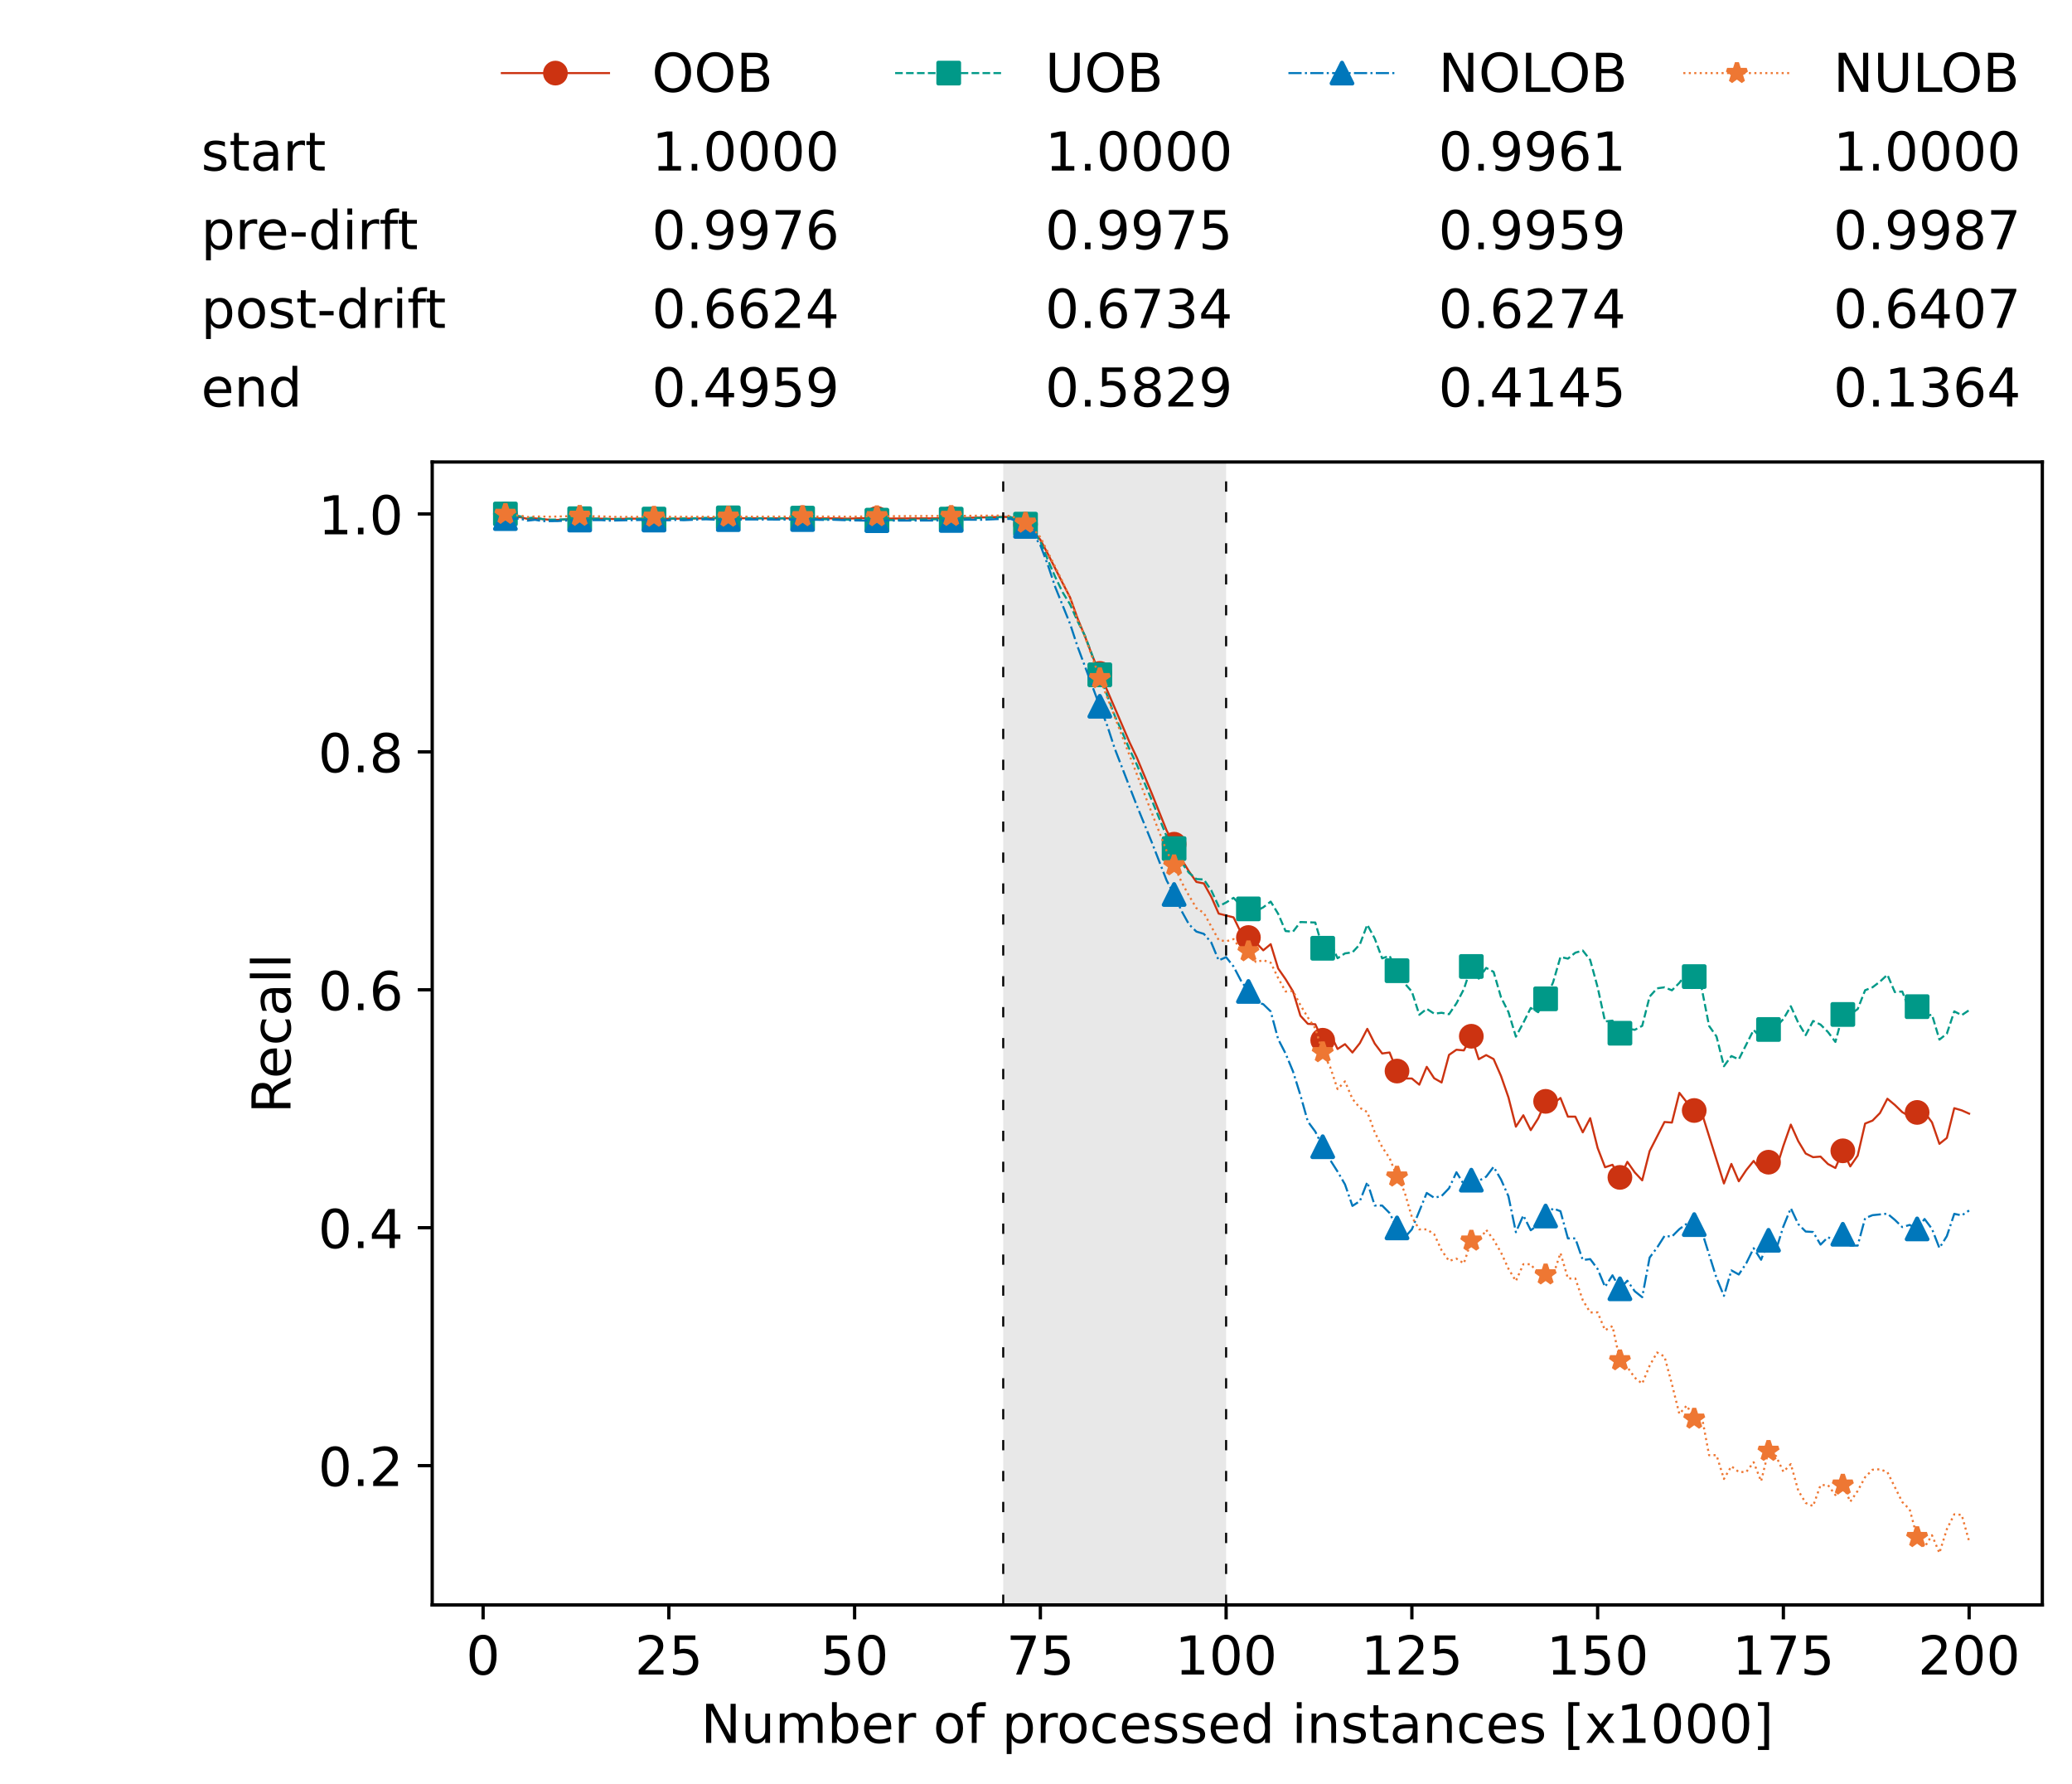 <?xml version="1.0" encoding="utf-8" standalone="no"?>
<!DOCTYPE svg PUBLIC "-//W3C//DTD SVG 1.1//EN"
  "http://www.w3.org/Graphics/SVG/1.1/DTD/svg11.dtd">
<!-- Created with matplotlib (https://matplotlib.org/) -->
<svg height="432.615pt" version="1.1" viewBox="0 0 502.65 432.615" width="502.65pt" xmlns="http://www.w3.org/2000/svg" xmlns:xlink="http://www.w3.org/1999/xlink">
 <defs>
  <style type="text/css">*{stroke-linecap:butt;stroke-linejoin:round;}</style>
 </defs>
 <g id="figure_1">
  <g id="patch_1">
   <path d="M 0 432.615 
L 502.65 432.615 
L 502.65 0 
L 0 0 
z
" style="fill:#ffffff;"/>
  </g>
  <g id="axes_1">
   <g id="patch_2">
    <path d="M 104.85 389.252 
L 495.45 389.252 
L 495.45 112.052 
L 104.85 112.052 
z
" style="fill:#ffffff;"/>
   </g>
   <g id="patch_3">
    <path clip-path="url(#pb3218fc8b5)" d="M 297.446 389.252 
L 297.446 112.052 
L 243.372 112.052 
L 243.372 389.252 
z
" style="fill:#d3d3d3;opacity:0.5;"/>
   </g>
   <g id="matplotlib.axis_1">
    <g id="xtick_1">
     <g id="line2d_1">
      <defs>
       <path d="M 0 0 
L 0 3.5 
" id="maa935d1e45" style="stroke:#000000;stroke-width:0.8;"/>
      </defs>
      <g>
       <use style="stroke:#000000;stroke-width:0.8;" x="117.197" xlink:href="#maa935d1e45" y="389.252"/>
      </g>
     </g>
     <g id="text_1">
      <!-- 0 -->
      <g transform="translate(113.061 406.13)scale(0.13 -0.13)">
       <defs>
        <path d="M 31.781 66.406 
Q 24.172 66.406 20.328 58.906 
Q 16.5 51.422 16.5 36.375 
Q 16.5 21.391 20.328 13.891 
Q 24.172 6.391 31.781 6.391 
Q 39.453 6.391 43.281 13.891 
Q 47.125 21.391 47.125 36.375 
Q 47.125 51.422 43.281 58.906 
Q 39.453 66.406 31.781 66.406 
z
M 31.781 74.219 
Q 44.047 74.219 50.516 64.516 
Q 56.984 54.828 56.984 36.375 
Q 56.984 17.969 50.516 8.266 
Q 44.047 -1.422 31.781 -1.422 
Q 19.531 -1.422 13.062 8.266 
Q 6.594 17.969 6.594 36.375 
Q 6.594 54.828 13.062 64.516 
Q 19.531 74.219 31.781 74.219 
z
" id="DejaVuSans-48"/>
       </defs>
       <use xlink:href="#DejaVuSans-48"/>
      </g>
     </g>
    </g>
    <g id="xtick_2">
     <g id="line2d_2">
      <g>
       <use style="stroke:#000000;stroke-width:0.8;" x="162.259" xlink:href="#maa935d1e45" y="389.252"/>
      </g>
     </g>
     <g id="text_2">
      <!-- 25 -->
      <g transform="translate(153.988 406.13)scale(0.13 -0.13)">
       <defs>
        <path d="M 19.188 8.297 
L 53.609 8.297 
L 53.609 0 
L 7.328 0 
L 7.328 8.297 
Q 12.938 14.109 22.625 23.891 
Q 32.328 33.688 34.812 36.531 
Q 39.547 41.844 41.422 45.531 
Q 43.312 49.219 43.312 52.781 
Q 43.312 58.594 39.234 62.25 
Q 35.156 65.922 28.609 65.922 
Q 23.969 65.922 18.812 64.312 
Q 13.672 62.703 7.812 59.422 
L 7.812 69.391 
Q 13.766 71.781 18.938 73 
Q 24.125 74.219 28.422 74.219 
Q 39.75 74.219 46.484 68.547 
Q 53.219 62.891 53.219 53.422 
Q 53.219 48.922 51.531 44.891 
Q 49.859 40.875 45.406 35.406 
Q 44.188 33.984 37.641 27.219 
Q 31.109 20.453 19.188 8.297 
z
" id="DejaVuSans-50"/>
        <path d="M 10.797 72.906 
L 49.516 72.906 
L 49.516 64.594 
L 19.828 64.594 
L 19.828 46.734 
Q 21.969 47.469 24.109 47.828 
Q 26.266 48.188 28.422 48.188 
Q 40.625 48.188 47.75 41.5 
Q 54.891 34.812 54.891 23.391 
Q 54.891 11.625 47.562 5.094 
Q 40.234 -1.422 26.906 -1.422 
Q 22.312 -1.422 17.547 -0.641 
Q 12.797 0.141 7.719 1.703 
L 7.719 11.625 
Q 12.109 9.234 16.797 8.062 
Q 21.484 6.891 26.703 6.891 
Q 35.156 6.891 40.078 11.328 
Q 45.016 15.766 45.016 23.391 
Q 45.016 31 40.078 35.438 
Q 35.156 39.891 26.703 39.891 
Q 22.75 39.891 18.812 39.016 
Q 14.891 38.141 10.797 36.281 
z
" id="DejaVuSans-53"/>
       </defs>
       <use xlink:href="#DejaVuSans-50"/>
       <use x="63.623" xlink:href="#DejaVuSans-53"/>
      </g>
     </g>
    </g>
    <g id="xtick_3">
     <g id="line2d_3">
      <g>
       <use style="stroke:#000000;stroke-width:0.8;" x="207.322" xlink:href="#maa935d1e45" y="389.252"/>
      </g>
     </g>
     <g id="text_3">
      <!-- 50 -->
      <g transform="translate(199.05 406.13)scale(0.13 -0.13)">
       <use xlink:href="#DejaVuSans-53"/>
       <use x="63.623" xlink:href="#DejaVuSans-48"/>
      </g>
     </g>
    </g>
    <g id="xtick_4">
     <g id="line2d_4">
      <g>
       <use style="stroke:#000000;stroke-width:0.8;" x="252.384" xlink:href="#maa935d1e45" y="389.252"/>
      </g>
     </g>
     <g id="text_4">
      <!-- 75 -->
      <g transform="translate(244.113 406.13)scale(0.13 -0.13)">
       <defs>
        <path d="M 8.203 72.906 
L 55.078 72.906 
L 55.078 68.703 
L 28.609 0 
L 18.312 0 
L 43.219 64.594 
L 8.203 64.594 
z
" id="DejaVuSans-55"/>
       </defs>
       <use xlink:href="#DejaVuSans-55"/>
       <use x="63.623" xlink:href="#DejaVuSans-53"/>
      </g>
     </g>
    </g>
    <g id="xtick_5">
     <g id="line2d_5">
      <g>
       <use style="stroke:#000000;stroke-width:0.8;" x="297.446" xlink:href="#maa935d1e45" y="389.252"/>
      </g>
     </g>
     <g id="text_5">
      <!-- 100 -->
      <g transform="translate(285.039 406.13)scale(0.13 -0.13)">
       <defs>
        <path d="M 12.406 8.297 
L 28.516 8.297 
L 28.516 63.922 
L 10.984 60.406 
L 10.984 69.391 
L 28.422 72.906 
L 38.281 72.906 
L 38.281 8.297 
L 54.391 8.297 
L 54.391 0 
L 12.406 0 
z
" id="DejaVuSans-49"/>
       </defs>
       <use xlink:href="#DejaVuSans-49"/>
       <use x="63.623" xlink:href="#DejaVuSans-48"/>
       <use x="127.246" xlink:href="#DejaVuSans-48"/>
      </g>
     </g>
    </g>
    <g id="xtick_6">
     <g id="line2d_6">
      <g>
       <use style="stroke:#000000;stroke-width:0.8;" x="342.509" xlink:href="#maa935d1e45" y="389.252"/>
      </g>
     </g>
     <g id="text_6">
      <!-- 125 -->
      <g transform="translate(330.102 406.13)scale(0.13 -0.13)">
       <use xlink:href="#DejaVuSans-49"/>
       <use x="63.623" xlink:href="#DejaVuSans-50"/>
       <use x="127.246" xlink:href="#DejaVuSans-53"/>
      </g>
     </g>
    </g>
    <g id="xtick_7">
     <g id="line2d_7">
      <g>
       <use style="stroke:#000000;stroke-width:0.8;" x="387.571" xlink:href="#maa935d1e45" y="389.252"/>
      </g>
     </g>
     <g id="text_7">
      <!-- 150 -->
      <g transform="translate(375.164 406.13)scale(0.13 -0.13)">
       <use xlink:href="#DejaVuSans-49"/>
       <use x="63.623" xlink:href="#DejaVuSans-53"/>
       <use x="127.246" xlink:href="#DejaVuSans-48"/>
      </g>
     </g>
    </g>
    <g id="xtick_8">
     <g id="line2d_8">
      <g>
       <use style="stroke:#000000;stroke-width:0.8;" x="432.633" xlink:href="#maa935d1e45" y="389.252"/>
      </g>
     </g>
     <g id="text_8">
      <!-- 175 -->
      <g transform="translate(420.226 406.13)scale(0.13 -0.13)">
       <use xlink:href="#DejaVuSans-49"/>
       <use x="63.623" xlink:href="#DejaVuSans-55"/>
       <use x="127.246" xlink:href="#DejaVuSans-53"/>
      </g>
     </g>
    </g>
    <g id="xtick_9">
     <g id="line2d_9">
      <g>
       <use style="stroke:#000000;stroke-width:0.8;" x="477.695" xlink:href="#maa935d1e45" y="389.252"/>
      </g>
     </g>
     <g id="text_9">
      <!-- 200 -->
      <g transform="translate(465.289 406.13)scale(0.13 -0.13)">
       <use xlink:href="#DejaVuSans-50"/>
       <use x="63.623" xlink:href="#DejaVuSans-48"/>
       <use x="127.246" xlink:href="#DejaVuSans-48"/>
      </g>
     </g>
    </g>
    <g id="text_10">
     <!-- Number of processed instances [x1000] -->
     <g transform="translate(170.025 422.711)scale(0.13 -0.13)">
      <defs>
       <path d="M 9.812 72.906 
L 23.094 72.906 
L 55.422 11.922 
L 55.422 72.906 
L 64.984 72.906 
L 64.984 0 
L 51.703 0 
L 19.391 60.984 
L 19.391 0 
L 9.812 0 
z
" id="DejaVuSans-78"/>
       <path d="M 8.5 21.578 
L 8.5 54.688 
L 17.484 54.688 
L 17.484 21.922 
Q 17.484 14.156 20.5 10.266 
Q 23.531 6.391 29.594 6.391 
Q 36.859 6.391 41.078 11.031 
Q 45.312 15.672 45.312 23.688 
L 45.312 54.688 
L 54.297 54.688 
L 54.297 0 
L 45.312 0 
L 45.312 8.406 
Q 42.047 3.422 37.719 1 
Q 33.406 -1.422 27.688 -1.422 
Q 18.266 -1.422 13.375 4.438 
Q 8.5 10.297 8.5 21.578 
z
M 31.109 56 
z
" id="DejaVuSans-117"/>
       <path d="M 52 44.188 
Q 55.375 50.25 60.062 53.125 
Q 64.75 56 71.094 56 
Q 79.641 56 84.281 50.016 
Q 88.922 44.047 88.922 33.016 
L 88.922 0 
L 79.891 0 
L 79.891 32.719 
Q 79.891 40.578 77.094 44.375 
Q 74.312 48.188 68.609 48.188 
Q 61.625 48.188 57.562 43.547 
Q 53.516 38.922 53.516 30.906 
L 53.516 0 
L 44.484 0 
L 44.484 32.719 
Q 44.484 40.625 41.703 44.406 
Q 38.922 48.188 33.109 48.188 
Q 26.219 48.188 22.156 43.531 
Q 18.109 38.875 18.109 30.906 
L 18.109 0 
L 9.078 0 
L 9.078 54.688 
L 18.109 54.688 
L 18.109 46.188 
Q 21.188 51.219 25.484 53.609 
Q 29.781 56 35.688 56 
Q 41.656 56 45.828 52.969 
Q 50 49.953 52 44.188 
z
" id="DejaVuSans-109"/>
       <path d="M 48.688 27.297 
Q 48.688 37.203 44.609 42.844 
Q 40.531 48.484 33.406 48.484 
Q 26.266 48.484 22.188 42.844 
Q 18.109 37.203 18.109 27.297 
Q 18.109 17.391 22.188 11.75 
Q 26.266 6.109 33.406 6.109 
Q 40.531 6.109 44.609 11.75 
Q 48.688 17.391 48.688 27.297 
z
M 18.109 46.391 
Q 20.953 51.266 25.266 53.625 
Q 29.594 56 35.594 56 
Q 45.562 56 51.781 48.094 
Q 58.016 40.188 58.016 27.297 
Q 58.016 14.406 51.781 6.484 
Q 45.562 -1.422 35.594 -1.422 
Q 29.594 -1.422 25.266 0.953 
Q 20.953 3.328 18.109 8.203 
L 18.109 0 
L 9.078 0 
L 9.078 75.984 
L 18.109 75.984 
z
" id="DejaVuSans-98"/>
       <path d="M 56.203 29.594 
L 56.203 25.203 
L 14.891 25.203 
Q 15.484 15.922 20.484 11.062 
Q 25.484 6.203 34.422 6.203 
Q 39.594 6.203 44.453 7.469 
Q 49.312 8.734 54.109 11.281 
L 54.109 2.781 
Q 49.266 0.734 44.188 -0.344 
Q 39.109 -1.422 33.891 -1.422 
Q 20.797 -1.422 13.156 6.188 
Q 5.516 13.812 5.516 26.812 
Q 5.516 40.234 12.766 48.109 
Q 20.016 56 32.328 56 
Q 43.359 56 49.781 48.891 
Q 56.203 41.797 56.203 29.594 
z
M 47.219 32.234 
Q 47.125 39.594 43.094 43.984 
Q 39.062 48.391 32.422 48.391 
Q 24.906 48.391 20.391 44.141 
Q 15.875 39.891 15.188 32.172 
z
" id="DejaVuSans-101"/>
       <path d="M 41.109 46.297 
Q 39.594 47.172 37.812 47.578 
Q 36.031 48 33.891 48 
Q 26.266 48 22.188 43.047 
Q 18.109 38.094 18.109 28.812 
L 18.109 0 
L 9.078 0 
L 9.078 54.688 
L 18.109 54.688 
L 18.109 46.188 
Q 20.953 51.172 25.484 53.578 
Q 30.031 56 36.531 56 
Q 37.453 56 38.578 55.875 
Q 39.703 55.766 41.062 55.516 
z
" id="DejaVuSans-114"/>
       <path id="DejaVuSans-32"/>
       <path d="M 30.609 48.391 
Q 23.391 48.391 19.188 42.75 
Q 14.984 37.109 14.984 27.297 
Q 14.984 17.484 19.156 11.844 
Q 23.344 6.203 30.609 6.203 
Q 37.797 6.203 41.984 11.859 
Q 46.188 17.531 46.188 27.297 
Q 46.188 37.016 41.984 42.703 
Q 37.797 48.391 30.609 48.391 
z
M 30.609 56 
Q 42.328 56 49.016 48.375 
Q 55.719 40.766 55.719 27.297 
Q 55.719 13.875 49.016 6.219 
Q 42.328 -1.422 30.609 -1.422 
Q 18.844 -1.422 12.172 6.219 
Q 5.516 13.875 5.516 27.297 
Q 5.516 40.766 12.172 48.375 
Q 18.844 56 30.609 56 
z
" id="DejaVuSans-111"/>
       <path d="M 37.109 75.984 
L 37.109 68.5 
L 28.516 68.5 
Q 23.688 68.5 21.797 66.547 
Q 19.922 64.594 19.922 59.516 
L 19.922 54.688 
L 34.719 54.688 
L 34.719 47.703 
L 19.922 47.703 
L 19.922 0 
L 10.891 0 
L 10.891 47.703 
L 2.297 47.703 
L 2.297 54.688 
L 10.891 54.688 
L 10.891 58.5 
Q 10.891 67.625 15.141 71.797 
Q 19.391 75.984 28.609 75.984 
z
" id="DejaVuSans-102"/>
       <path d="M 18.109 8.203 
L 18.109 -20.797 
L 9.078 -20.797 
L 9.078 54.688 
L 18.109 54.688 
L 18.109 46.391 
Q 20.953 51.266 25.266 53.625 
Q 29.594 56 35.594 56 
Q 45.562 56 51.781 48.094 
Q 58.016 40.188 58.016 27.297 
Q 58.016 14.406 51.781 6.484 
Q 45.562 -1.422 35.594 -1.422 
Q 29.594 -1.422 25.266 0.953 
Q 20.953 3.328 18.109 8.203 
z
M 48.688 27.297 
Q 48.688 37.203 44.609 42.844 
Q 40.531 48.484 33.406 48.484 
Q 26.266 48.484 22.188 42.844 
Q 18.109 37.203 18.109 27.297 
Q 18.109 17.391 22.188 11.75 
Q 26.266 6.109 33.406 6.109 
Q 40.531 6.109 44.609 11.75 
Q 48.688 17.391 48.688 27.297 
z
" id="DejaVuSans-112"/>
       <path d="M 48.781 52.594 
L 48.781 44.188 
Q 44.969 46.297 41.141 47.344 
Q 37.312 48.391 33.406 48.391 
Q 24.656 48.391 19.812 42.844 
Q 14.984 37.312 14.984 27.297 
Q 14.984 17.281 19.812 11.734 
Q 24.656 6.203 33.406 6.203 
Q 37.312 6.203 41.141 7.25 
Q 44.969 8.297 48.781 10.406 
L 48.781 2.094 
Q 45.016 0.344 40.984 -0.531 
Q 36.969 -1.422 32.422 -1.422 
Q 20.062 -1.422 12.781 6.344 
Q 5.516 14.109 5.516 27.297 
Q 5.516 40.672 12.859 48.328 
Q 20.219 56 33.016 56 
Q 37.156 56 41.109 55.141 
Q 45.062 54.297 48.781 52.594 
z
" id="DejaVuSans-99"/>
       <path d="M 44.281 53.078 
L 44.281 44.578 
Q 40.484 46.531 36.375 47.5 
Q 32.281 48.484 27.875 48.484 
Q 21.188 48.484 17.844 46.438 
Q 14.5 44.391 14.5 40.281 
Q 14.5 37.156 16.891 35.375 
Q 19.281 33.594 26.516 31.984 
L 29.594 31.297 
Q 39.156 29.25 43.188 25.516 
Q 47.219 21.781 47.219 15.094 
Q 47.219 7.469 41.188 3.016 
Q 35.156 -1.422 24.609 -1.422 
Q 20.219 -1.422 15.453 -0.562 
Q 10.688 0.297 5.422 2 
L 5.422 11.281 
Q 10.406 8.688 15.234 7.391 
Q 20.062 6.109 24.812 6.109 
Q 31.156 6.109 34.562 8.281 
Q 37.984 10.453 37.984 14.406 
Q 37.984 18.062 35.516 20.016 
Q 33.062 21.969 24.703 23.781 
L 21.578 24.516 
Q 13.234 26.266 9.516 29.906 
Q 5.812 33.547 5.812 39.891 
Q 5.812 47.609 11.281 51.797 
Q 16.75 56 26.812 56 
Q 31.781 56 36.172 55.266 
Q 40.578 54.547 44.281 53.078 
z
" id="DejaVuSans-115"/>
       <path d="M 45.406 46.391 
L 45.406 75.984 
L 54.391 75.984 
L 54.391 0 
L 45.406 0 
L 45.406 8.203 
Q 42.578 3.328 38.25 0.953 
Q 33.938 -1.422 27.875 -1.422 
Q 17.969 -1.422 11.734 6.484 
Q 5.516 14.406 5.516 27.297 
Q 5.516 40.188 11.734 48.094 
Q 17.969 56 27.875 56 
Q 33.938 56 38.25 53.625 
Q 42.578 51.266 45.406 46.391 
z
M 14.797 27.297 
Q 14.797 17.391 18.875 11.75 
Q 22.953 6.109 30.078 6.109 
Q 37.203 6.109 41.297 11.75 
Q 45.406 17.391 45.406 27.297 
Q 45.406 37.203 41.297 42.844 
Q 37.203 48.484 30.078 48.484 
Q 22.953 48.484 18.875 42.844 
Q 14.797 37.203 14.797 27.297 
z
" id="DejaVuSans-100"/>
       <path d="M 9.422 54.688 
L 18.406 54.688 
L 18.406 0 
L 9.422 0 
z
M 9.422 75.984 
L 18.406 75.984 
L 18.406 64.594 
L 9.422 64.594 
z
" id="DejaVuSans-105"/>
       <path d="M 54.891 33.016 
L 54.891 0 
L 45.906 0 
L 45.906 32.719 
Q 45.906 40.484 42.875 44.328 
Q 39.844 48.188 33.797 48.188 
Q 26.516 48.188 22.312 43.547 
Q 18.109 38.922 18.109 30.906 
L 18.109 0 
L 9.078 0 
L 9.078 54.688 
L 18.109 54.688 
L 18.109 46.188 
Q 21.344 51.125 25.703 53.562 
Q 30.078 56 35.797 56 
Q 45.219 56 50.047 50.172 
Q 54.891 44.344 54.891 33.016 
z
" id="DejaVuSans-110"/>
       <path d="M 18.312 70.219 
L 18.312 54.688 
L 36.812 54.688 
L 36.812 47.703 
L 18.312 47.703 
L 18.312 18.016 
Q 18.312 11.328 20.141 9.422 
Q 21.969 7.516 27.594 7.516 
L 36.812 7.516 
L 36.812 0 
L 27.594 0 
Q 17.188 0 13.234 3.875 
Q 9.281 7.766 9.281 18.016 
L 9.281 47.703 
L 2.688 47.703 
L 2.688 54.688 
L 9.281 54.688 
L 9.281 70.219 
z
" id="DejaVuSans-116"/>
       <path d="M 34.281 27.484 
Q 23.391 27.484 19.188 25 
Q 14.984 22.516 14.984 16.5 
Q 14.984 11.719 18.141 8.906 
Q 21.297 6.109 26.703 6.109 
Q 34.188 6.109 38.703 11.406 
Q 43.219 16.703 43.219 25.484 
L 43.219 27.484 
z
M 52.203 31.203 
L 52.203 0 
L 43.219 0 
L 43.219 8.297 
Q 40.141 3.328 35.547 0.953 
Q 30.953 -1.422 24.312 -1.422 
Q 15.922 -1.422 10.953 3.297 
Q 6 8.016 6 15.922 
Q 6 25.141 12.172 29.828 
Q 18.359 34.516 30.609 34.516 
L 43.219 34.516 
L 43.219 35.406 
Q 43.219 41.609 39.141 45 
Q 35.062 48.391 27.688 48.391 
Q 23 48.391 18.547 47.266 
Q 14.109 46.141 10.016 43.891 
L 10.016 52.203 
Q 14.938 54.109 19.578 55.047 
Q 24.219 56 28.609 56 
Q 40.484 56 46.344 49.844 
Q 52.203 43.703 52.203 31.203 
z
" id="DejaVuSans-97"/>
       <path d="M 8.594 75.984 
L 29.297 75.984 
L 29.297 69 
L 17.578 69 
L 17.578 -6.203 
L 29.297 -6.203 
L 29.297 -13.188 
L 8.594 -13.188 
z
" id="DejaVuSans-91"/>
       <path d="M 54.891 54.688 
L 35.109 28.078 
L 55.906 0 
L 45.312 0 
L 29.391 21.484 
L 13.484 0 
L 2.875 0 
L 24.125 28.609 
L 4.688 54.688 
L 15.281 54.688 
L 29.781 35.203 
L 44.281 54.688 
z
" id="DejaVuSans-120"/>
       <path d="M 30.422 75.984 
L 30.422 -13.188 
L 9.719 -13.188 
L 9.719 -6.203 
L 21.391 -6.203 
L 21.391 69 
L 9.719 69 
L 9.719 75.984 
z
" id="DejaVuSans-93"/>
      </defs>
      <use xlink:href="#DejaVuSans-78"/>
      <use x="74.805" xlink:href="#DejaVuSans-117"/>
      <use x="138.184" xlink:href="#DejaVuSans-109"/>
      <use x="235.596" xlink:href="#DejaVuSans-98"/>
      <use x="299.072" xlink:href="#DejaVuSans-101"/>
      <use x="360.596" xlink:href="#DejaVuSans-114"/>
      <use x="401.709" xlink:href="#DejaVuSans-32"/>
      <use x="433.496" xlink:href="#DejaVuSans-111"/>
      <use x="494.678" xlink:href="#DejaVuSans-102"/>
      <use x="529.883" xlink:href="#DejaVuSans-32"/>
      <use x="561.67" xlink:href="#DejaVuSans-112"/>
      <use x="625.146" xlink:href="#DejaVuSans-114"/>
      <use x="664.01" xlink:href="#DejaVuSans-111"/>
      <use x="725.191" xlink:href="#DejaVuSans-99"/>
      <use x="780.172" xlink:href="#DejaVuSans-101"/>
      <use x="841.695" xlink:href="#DejaVuSans-115"/>
      <use x="893.795" xlink:href="#DejaVuSans-115"/>
      <use x="945.895" xlink:href="#DejaVuSans-101"/>
      <use x="1007.418" xlink:href="#DejaVuSans-100"/>
      <use x="1070.895" xlink:href="#DejaVuSans-32"/>
      <use x="1102.682" xlink:href="#DejaVuSans-105"/>
      <use x="1130.465" xlink:href="#DejaVuSans-110"/>
      <use x="1193.844" xlink:href="#DejaVuSans-115"/>
      <use x="1245.943" xlink:href="#DejaVuSans-116"/>
      <use x="1285.152" xlink:href="#DejaVuSans-97"/>
      <use x="1346.432" xlink:href="#DejaVuSans-110"/>
      <use x="1409.811" xlink:href="#DejaVuSans-99"/>
      <use x="1464.791" xlink:href="#DejaVuSans-101"/>
      <use x="1526.314" xlink:href="#DejaVuSans-115"/>
      <use x="1578.414" xlink:href="#DejaVuSans-32"/>
      <use x="1610.201" xlink:href="#DejaVuSans-91"/>
      <use x="1649.215" xlink:href="#DejaVuSans-120"/>
      <use x="1708.395" xlink:href="#DejaVuSans-49"/>
      <use x="1772.018" xlink:href="#DejaVuSans-48"/>
      <use x="1835.641" xlink:href="#DejaVuSans-48"/>
      <use x="1899.264" xlink:href="#DejaVuSans-48"/>
      <use x="1962.887" xlink:href="#DejaVuSans-93"/>
     </g>
    </g>
   </g>
   <g id="matplotlib.axis_2">
    <g id="ytick_1">
     <g id="line2d_10">
      <defs>
       <path d="M 0 0 
L -3.5 0 
" id="ma1826d3804" style="stroke:#000000;stroke-width:0.8;"/>
      </defs>
      <g>
       <use style="stroke:#000000;stroke-width:0.8;" x="104.85" xlink:href="#ma1826d3804" y="355.466"/>
      </g>
     </g>
     <g id="text_11">
      <!-- 0.2 -->
      <g transform="translate(77.176 360.405)scale(0.13 -0.13)">
       <defs>
        <path d="M 10.688 12.406 
L 21 12.406 
L 21 0 
L 10.688 0 
z
" id="DejaVuSans-46"/>
       </defs>
       <use xlink:href="#DejaVuSans-48"/>
       <use x="63.623" xlink:href="#DejaVuSans-46"/>
       <use x="95.41" xlink:href="#DejaVuSans-50"/>
      </g>
     </g>
    </g>
    <g id="ytick_2">
     <g id="line2d_11">
      <g>
       <use style="stroke:#000000;stroke-width:0.8;" x="104.85" xlink:href="#ma1826d3804" y="297.762"/>
      </g>
     </g>
     <g id="text_12">
      <!-- 0.4 -->
      <g transform="translate(77.176 302.701)scale(0.13 -0.13)">
       <defs>
        <path d="M 37.797 64.312 
L 12.891 25.391 
L 37.797 25.391 
z
M 35.203 72.906 
L 47.609 72.906 
L 47.609 25.391 
L 58.016 25.391 
L 58.016 17.188 
L 47.609 17.188 
L 47.609 0 
L 37.797 0 
L 37.797 17.188 
L 4.891 17.188 
L 4.891 26.703 
z
" id="DejaVuSans-52"/>
       </defs>
       <use xlink:href="#DejaVuSans-48"/>
       <use x="63.623" xlink:href="#DejaVuSans-46"/>
       <use x="95.41" xlink:href="#DejaVuSans-52"/>
      </g>
     </g>
    </g>
    <g id="ytick_3">
     <g id="line2d_12">
      <g>
       <use style="stroke:#000000;stroke-width:0.8;" x="104.85" xlink:href="#ma1826d3804" y="240.059"/>
      </g>
     </g>
     <g id="text_13">
      <!-- 0.6 -->
      <g transform="translate(77.176 244.998)scale(0.13 -0.13)">
       <defs>
        <path d="M 33.016 40.375 
Q 26.375 40.375 22.484 35.828 
Q 18.609 31.297 18.609 23.391 
Q 18.609 15.531 22.484 10.953 
Q 26.375 6.391 33.016 6.391 
Q 39.656 6.391 43.531 10.953 
Q 47.406 15.531 47.406 23.391 
Q 47.406 31.297 43.531 35.828 
Q 39.656 40.375 33.016 40.375 
z
M 52.594 71.297 
L 52.594 62.312 
Q 48.875 64.062 45.094 64.984 
Q 41.312 65.922 37.594 65.922 
Q 27.828 65.922 22.672 59.328 
Q 17.531 52.734 16.797 39.406 
Q 19.672 43.656 24.016 45.922 
Q 28.375 48.188 33.594 48.188 
Q 44.578 48.188 50.953 41.516 
Q 57.328 34.859 57.328 23.391 
Q 57.328 12.156 50.688 5.359 
Q 44.047 -1.422 33.016 -1.422 
Q 20.359 -1.422 13.672 8.266 
Q 6.984 17.969 6.984 36.375 
Q 6.984 53.656 15.188 63.938 
Q 23.391 74.219 37.203 74.219 
Q 40.922 74.219 44.703 73.484 
Q 48.484 72.75 52.594 71.297 
z
" id="DejaVuSans-54"/>
       </defs>
       <use xlink:href="#DejaVuSans-48"/>
       <use x="63.623" xlink:href="#DejaVuSans-46"/>
       <use x="95.41" xlink:href="#DejaVuSans-54"/>
      </g>
     </g>
    </g>
    <g id="ytick_4">
     <g id="line2d_13">
      <g>
       <use style="stroke:#000000;stroke-width:0.8;" x="104.85" xlink:href="#ma1826d3804" y="182.355"/>
      </g>
     </g>
     <g id="text_14">
      <!-- 0.8 -->
      <g transform="translate(77.176 187.294)scale(0.13 -0.13)">
       <defs>
        <path d="M 31.781 34.625 
Q 24.75 34.625 20.719 30.859 
Q 16.703 27.094 16.703 20.516 
Q 16.703 13.922 20.719 10.156 
Q 24.75 6.391 31.781 6.391 
Q 38.812 6.391 42.859 10.172 
Q 46.922 13.969 46.922 20.516 
Q 46.922 27.094 42.891 30.859 
Q 38.875 34.625 31.781 34.625 
z
M 21.922 38.812 
Q 15.578 40.375 12.031 44.719 
Q 8.5 49.078 8.5 55.328 
Q 8.5 64.062 14.719 69.141 
Q 20.953 74.219 31.781 74.219 
Q 42.672 74.219 48.875 69.141 
Q 55.078 64.062 55.078 55.328 
Q 55.078 49.078 51.531 44.719 
Q 48 40.375 41.703 38.812 
Q 48.828 37.156 52.797 32.312 
Q 56.781 27.484 56.781 20.516 
Q 56.781 9.906 50.312 4.234 
Q 43.844 -1.422 31.781 -1.422 
Q 19.734 -1.422 13.25 4.234 
Q 6.781 9.906 6.781 20.516 
Q 6.781 27.484 10.781 32.312 
Q 14.797 37.156 21.922 38.812 
z
M 18.312 54.391 
Q 18.312 48.734 21.844 45.562 
Q 25.391 42.391 31.781 42.391 
Q 38.141 42.391 41.719 45.562 
Q 45.312 48.734 45.312 54.391 
Q 45.312 60.062 41.719 63.234 
Q 38.141 66.406 31.781 66.406 
Q 25.391 66.406 21.844 63.234 
Q 18.312 60.062 18.312 54.391 
z
" id="DejaVuSans-56"/>
       </defs>
       <use xlink:href="#DejaVuSans-48"/>
       <use x="63.623" xlink:href="#DejaVuSans-46"/>
       <use x="95.41" xlink:href="#DejaVuSans-56"/>
      </g>
     </g>
    </g>
    <g id="ytick_5">
     <g id="line2d_14">
      <g>
       <use style="stroke:#000000;stroke-width:0.8;" x="104.85" xlink:href="#ma1826d3804" y="124.652"/>
      </g>
     </g>
     <g id="text_15">
      <!-- 1.0 -->
      <g transform="translate(77.176 129.591)scale(0.13 -0.13)">
       <use xlink:href="#DejaVuSans-49"/>
       <use x="63.623" xlink:href="#DejaVuSans-46"/>
       <use x="95.41" xlink:href="#DejaVuSans-48"/>
      </g>
     </g>
    </g>
    <g id="text_16">
     <!-- Recall -->
     <g transform="translate(70.472 270.044)rotate(-90)scale(0.13 -0.13)">
      <defs>
       <path d="M 44.391 34.188 
Q 47.562 33.109 50.562 29.594 
Q 53.562 26.078 56.594 19.922 
L 66.609 0 
L 56 0 
L 46.688 18.703 
Q 43.062 26.031 39.672 28.422 
Q 36.281 30.812 30.422 30.812 
L 19.672 30.812 
L 19.672 0 
L 9.812 0 
L 9.812 72.906 
L 32.078 72.906 
Q 44.578 72.906 50.734 67.672 
Q 56.891 62.453 56.891 51.906 
Q 56.891 45.016 53.688 40.469 
Q 50.484 35.938 44.391 34.188 
z
M 19.672 64.797 
L 19.672 38.922 
L 32.078 38.922 
Q 39.203 38.922 42.844 42.219 
Q 46.484 45.516 46.484 51.906 
Q 46.484 58.297 42.844 61.547 
Q 39.203 64.797 32.078 64.797 
z
" id="DejaVuSans-82"/>
       <path d="M 9.422 75.984 
L 18.406 75.984 
L 18.406 0 
L 9.422 0 
z
" id="DejaVuSans-108"/>
      </defs>
      <use xlink:href="#DejaVuSans-82"/>
      <use x="64.982" xlink:href="#DejaVuSans-101"/>
      <use x="126.506" xlink:href="#DejaVuSans-99"/>
      <use x="181.486" xlink:href="#DejaVuSans-97"/>
      <use x="242.766" xlink:href="#DejaVuSans-108"/>
      <use x="270.549" xlink:href="#DejaVuSans-108"/>
     </g>
    </g>
   </g>
   <g id="line2d_15"/>
   <g id="line2d_16"/>
   <g id="line2d_17"/>
   <g id="line2d_18"/>
   <g id="line2d_19"/>
   <g id="line2d_20">
    <path clip-path="url(#pb3218fc8b5)" d="M 122.605 124.652 
L 124.407 125.544 
L 126.21 125.437 
L 128.012 125.848 
L 129.815 125.729 
L 133.419 126.07 
L 135.222 126.097 
L 138.827 125.868 
L 144.234 125.775 
L 149.642 125.885 
L 153.247 125.78 
L 158.654 125.865 
L 173.074 125.688 
L 203.717 125.731 
L 205.519 125.79 
L 209.124 125.678 
L 214.532 125.766 
L 230.754 125.701 
L 243.372 125.35 
L 245.174 125.428 
L 246.976 126.066 
L 248.779 127.152 
L 250.581 128.682 
L 252.384 130.908 
L 254.186 134.31 
L 257.791 141.433 
L 259.594 144.904 
L 261.396 149.954 
L 263.199 154.322 
L 265.001 159.1 
L 274.014 180.028 
L 275.816 183.817 
L 279.421 192.46 
L 283.026 201.467 
L 284.829 204.75 
L 286.631 208.387 
L 288.434 211.348 
L 290.236 213.896 
L 292.039 214.261 
L 293.841 217.492 
L 295.644 221.584 
L 299.249 222.493 
L 301.051 226.2 
L 304.656 228.599 
L 306.459 230.486 
L 308.261 228.988 
L 310.064 234.883 
L 311.866 237.476 
L 313.669 240.442 
L 315.471 246.35 
L 317.274 248.318 
L 319.076 248.418 
L 320.879 252.293 
L 322.681 250.644 
L 324.484 254.414 
L 326.286 253.242 
L 328.089 255.271 
L 329.891 253 
L 331.694 249.529 
L 333.496 253.099 
L 335.299 255.504 
L 337.101 255.261 
L 338.904 259.769 
L 340.706 261.573 
L 342.509 261.573 
L 344.311 263.071 
L 346.114 258.744 
L 347.916 261.512 
L 349.719 262.543 
L 351.521 255.845 
L 353.324 254.596 
L 355.126 254.76 
L 356.928 251.326 
L 358.731 256.899 
L 360.533 255.897 
L 362.336 256.859 
L 364.138 260.981 
L 365.941 266.159 
L 367.743 273.258 
L 369.546 270.489 
L 371.348 274.096 
L 373.151 271.262 
L 374.953 267.115 
L 376.756 267.669 
L 378.558 266.296 
L 380.361 270.829 
L 382.163 270.829 
L 383.966 274.633 
L 385.768 271.198 
L 387.571 278.411 
L 389.373 283.099 
L 391.176 282.498 
L 392.978 285.558 
L 394.781 281.788 
L 396.583 284.352 
L 398.386 286.276 
L 400.188 279.177 
L 403.793 272.119 
L 405.596 272.264 
L 407.398 265.051 
L 409.201 267.335 
L 411.003 269.333 
L 412.806 269.808 
L 418.213 287.032 
L 420.016 282.292 
L 421.818 286.5 
L 423.621 283.795 
L 425.423 281.565 
L 427.226 283.97 
L 429.028 281.871 
L 430.831 283.675 
L 432.633 277.904 
L 434.436 272.756 
L 436.238 276.763 
L 438.041 279.769 
L 439.843 280.657 
L 441.646 280.511 
L 443.448 282.314 
L 445.251 283.276 
L 447.053 279.114 
L 448.856 282.893 
L 450.658 280.27 
L 452.461 272.502 
L 454.263 271.781 
L 456.066 269.949 
L 457.868 266.481 
L 459.671 267.984 
L 461.473 269.732 
L 463.276 270.763 
L 465.078 269.801 
L 466.881 269.801 
L 468.683 272.205 
L 470.485 277.427 
L 472.288 275.985 
L 474.09 268.772 
L 475.893 269.296 
L 477.695 270.098 
L 477.695 270.098 
" style="fill:none;stroke:#cc3311;stroke-linecap:square;stroke-width:0.5;"/>
    <defs>
     <path d="M 0 2.5 
C 0.663 2.5 1.299 2.237 1.768 1.768 
C 2.237 1.299 2.5 0.663 2.5 0 
C 2.5 -0.663 2.237 -1.299 1.768 -1.768 
C 1.299 -2.237 0.663 -2.5 0 -2.5 
C -0.663 -2.5 -1.299 -2.237 -1.768 -1.768 
C -2.237 -1.299 -2.5 -0.663 -2.5 0 
C -2.5 0.663 -2.237 1.299 -1.768 1.768 
C -1.299 2.237 -0.663 2.5 0 2.5 
z
" id="me2b3d6cffc" style="stroke:#cc3311;"/>
    </defs>
    <g clip-path="url(#pb3218fc8b5)">
     <use style="fill:#cc3311;stroke:#cc3311;" x="122.605" xlink:href="#me2b3d6cffc" y="124.652"/>
     <use style="fill:#cc3311;stroke:#cc3311;" x="140.629" xlink:href="#me2b3d6cffc" y="125.813"/>
     <use style="fill:#cc3311;stroke:#cc3311;" x="158.654" xlink:href="#me2b3d6cffc" y="125.865"/>
     <use style="fill:#cc3311;stroke:#cc3311;" x="176.679" xlink:href="#me2b3d6cffc" y="125.655"/>
     <use style="fill:#cc3311;stroke:#cc3311;" x="194.704" xlink:href="#me2b3d6cffc" y="125.556"/>
     <use style="fill:#cc3311;stroke:#cc3311;" x="212.729" xlink:href="#me2b3d6cffc" y="125.732"/>
     <use style="fill:#cc3311;stroke:#cc3311;" x="230.754" xlink:href="#me2b3d6cffc" y="125.701"/>
     <use style="fill:#cc3311;stroke:#cc3311;" x="248.779" xlink:href="#me2b3d6cffc" y="127.152"/>
     <use style="fill:#cc3311;stroke:#cc3311;" x="266.804" xlink:href="#me2b3d6cffc" y="163.33"/>
     <use style="fill:#cc3311;stroke:#cc3311;" x="284.829" xlink:href="#me2b3d6cffc" y="204.75"/>
     <use style="fill:#cc3311;stroke:#cc3311;" x="302.854" xlink:href="#me2b3d6cffc" y="227.381"/>
     <use style="fill:#cc3311;stroke:#cc3311;" x="320.879" xlink:href="#me2b3d6cffc" y="252.293"/>
     <use style="fill:#cc3311;stroke:#cc3311;" x="338.904" xlink:href="#me2b3d6cffc" y="259.769"/>
     <use style="fill:#cc3311;stroke:#cc3311;" x="356.928" xlink:href="#me2b3d6cffc" y="251.326"/>
     <use style="fill:#cc3311;stroke:#cc3311;" x="374.953" xlink:href="#me2b3d6cffc" y="267.115"/>
     <use style="fill:#cc3311;stroke:#cc3311;" x="392.978" xlink:href="#me2b3d6cffc" y="285.558"/>
     <use style="fill:#cc3311;stroke:#cc3311;" x="411.003" xlink:href="#me2b3d6cffc" y="269.333"/>
     <use style="fill:#cc3311;stroke:#cc3311;" x="429.028" xlink:href="#me2b3d6cffc" y="281.871"/>
     <use style="fill:#cc3311;stroke:#cc3311;" x="447.053" xlink:href="#me2b3d6cffc" y="279.114"/>
     <use style="fill:#cc3311;stroke:#cc3311;" x="465.078" xlink:href="#me2b3d6cffc" y="269.801"/>
    </g>
   </g>
   <g id="line2d_21"/>
   <g id="line2d_22"/>
   <g id="line2d_23"/>
   <g id="line2d_24"/>
   <g id="line2d_25">
    <path clip-path="url(#pb3218fc8b5)" d="M 122.605 124.652 
L 126.21 125.23 
L 128.012 125.693 
L 129.815 125.485 
L 131.617 125.907 
L 133.419 126.056 
L 146.037 125.774 
L 147.839 125.887 
L 155.049 125.804 
L 167.667 125.743 
L 171.272 125.603 
L 183.889 125.694 
L 196.507 125.752 
L 198.309 125.9 
L 203.717 125.985 
L 210.927 126.131 
L 216.334 126.142 
L 221.742 126.01 
L 230.754 125.904 
L 236.162 125.666 
L 237.964 125.638 
L 241.569 125.438 
L 245.174 125.428 
L 246.976 126.037 
L 248.779 127.124 
L 250.581 128.795 
L 252.384 131.336 
L 254.186 135.779 
L 255.989 139.926 
L 257.791 143.66 
L 259.594 146.592 
L 261.396 150.642 
L 263.199 154.171 
L 270.409 173.547 
L 272.211 177.498 
L 274.014 181.734 
L 275.816 185.523 
L 279.421 194.099 
L 283.026 202.87 
L 284.829 205.816 
L 286.631 209.201 
L 288.434 211.689 
L 290.236 213.197 
L 292.039 213.306 
L 293.841 215.946 
L 295.644 219.817 
L 297.446 218.881 
L 299.249 217.756 
L 301.051 219.676 
L 302.854 220.434 
L 304.656 220.999 
L 306.459 220.055 
L 308.261 218.671 
L 310.064 221.619 
L 311.866 225.814 
L 313.669 225.963 
L 315.471 223.627 
L 319.076 223.742 
L 320.879 229.982 
L 322.681 228.444 
L 324.484 232.402 
L 326.286 231.229 
L 328.089 230.98 
L 329.891 229.044 
L 331.694 224.272 
L 333.496 227.623 
L 335.299 232.432 
L 337.101 231.826 
L 338.904 235.432 
L 340.706 238.437 
L 342.509 240.498 
L 344.311 246.119 
L 346.114 244.676 
L 347.916 245.842 
L 349.719 245.636 
L 351.521 245.979 
L 353.324 243.344 
L 355.126 239.901 
L 356.928 234.406 
L 358.731 237.356 
L 360.533 234.752 
L 362.336 235.713 
L 364.138 241.896 
L 365.941 245.472 
L 367.743 251.425 
L 369.546 248.074 
L 371.348 244.467 
L 373.151 245.498 
L 374.953 242.252 
L 376.756 238.275 
L 378.558 232.093 
L 380.361 232.505 
L 382.163 231.063 
L 383.966 230.538 
L 385.768 232.828 
L 387.571 239.44 
L 389.373 247.735 
L 391.176 247.534 
L 392.978 250.594 
L 394.781 249.447 
L 396.583 249.767 
L 398.386 248.806 
L 400.188 241.707 
L 401.991 239.704 
L 403.793 239.457 
L 405.596 240.185 
L 407.398 238.382 
L 409.201 235.978 
L 411.003 236.866 
L 412.806 239.64 
L 414.608 248.82 
L 416.411 251.385 
L 418.213 258.598 
L 420.016 256.125 
L 421.818 256.926 
L 425.423 249.779 
L 427.226 251.782 
L 429.028 249.684 
L 430.831 249.083 
L 432.633 247.159 
L 434.436 244.048 
L 436.238 248.055 
L 438.041 251.06 
L 439.843 247.62 
L 441.646 248.495 
L 443.448 250.298 
L 445.251 252.702 
L 447.053 246.044 
L 448.856 246.044 
L 450.658 244.733 
L 452.461 240.171 
L 454.263 239.449 
L 456.066 238.076 
L 457.868 236.411 
L 459.671 240.619 
L 461.473 240.473 
L 463.276 245.11 
L 465.078 244.148 
L 466.881 246.552 
L 468.683 246.071 
L 470.485 252.142 
L 472.288 250.699 
L 474.09 245.29 
L 475.893 246.208 
L 477.695 245.006 
L 477.695 245.006 
" style="fill:none;stroke:#009988;stroke-dasharray:1.85,0.8;stroke-dashoffset:0;stroke-width:0.5;"/>
    <defs>
     <path d="M -2.5 2.5 
L 2.5 2.5 
L 2.5 -2.5 
L -2.5 -2.5 
z
" id="m38d6cbd021" style="stroke:#009988;stroke-linejoin:miter;"/>
    </defs>
    <g clip-path="url(#pb3218fc8b5)">
     <use style="fill:#009988;stroke:#009988;stroke-linejoin:miter;" x="122.605" xlink:href="#m38d6cbd021" y="124.652"/>
     <use style="fill:#009988;stroke:#009988;stroke-linejoin:miter;" x="140.629" xlink:href="#m38d6cbd021" y="125.808"/>
     <use style="fill:#009988;stroke:#009988;stroke-linejoin:miter;" x="158.654" xlink:href="#m38d6cbd021" y="125.892"/>
     <use style="fill:#009988;stroke:#009988;stroke-linejoin:miter;" x="176.679" xlink:href="#m38d6cbd021" y="125.598"/>
     <use style="fill:#009988;stroke:#009988;stroke-linejoin:miter;" x="194.704" xlink:href="#m38d6cbd021" y="125.665"/>
     <use style="fill:#009988;stroke:#009988;stroke-linejoin:miter;" x="212.729" xlink:href="#m38d6cbd021" y="126.161"/>
     <use style="fill:#009988;stroke:#009988;stroke-linejoin:miter;" x="230.754" xlink:href="#m38d6cbd021" y="125.904"/>
     <use style="fill:#009988;stroke:#009988;stroke-linejoin:miter;" x="248.779" xlink:href="#m38d6cbd021" y="127.124"/>
     <use style="fill:#009988;stroke:#009988;stroke-linejoin:miter;" x="266.804" xlink:href="#m38d6cbd021" y="163.664"/>
     <use style="fill:#009988;stroke:#009988;stroke-linejoin:miter;" x="284.829" xlink:href="#m38d6cbd021" y="205.816"/>
     <use style="fill:#009988;stroke:#009988;stroke-linejoin:miter;" x="302.854" xlink:href="#m38d6cbd021" y="220.434"/>
     <use style="fill:#009988;stroke:#009988;stroke-linejoin:miter;" x="320.879" xlink:href="#m38d6cbd021" y="229.982"/>
     <use style="fill:#009988;stroke:#009988;stroke-linejoin:miter;" x="338.904" xlink:href="#m38d6cbd021" y="235.432"/>
     <use style="fill:#009988;stroke:#009988;stroke-linejoin:miter;" x="356.928" xlink:href="#m38d6cbd021" y="234.406"/>
     <use style="fill:#009988;stroke:#009988;stroke-linejoin:miter;" x="374.953" xlink:href="#m38d6cbd021" y="242.252"/>
     <use style="fill:#009988;stroke:#009988;stroke-linejoin:miter;" x="392.978" xlink:href="#m38d6cbd021" y="250.594"/>
     <use style="fill:#009988;stroke:#009988;stroke-linejoin:miter;" x="411.003" xlink:href="#m38d6cbd021" y="236.866"/>
     <use style="fill:#009988;stroke:#009988;stroke-linejoin:miter;" x="429.028" xlink:href="#m38d6cbd021" y="249.684"/>
     <use style="fill:#009988;stroke:#009988;stroke-linejoin:miter;" x="447.053" xlink:href="#m38d6cbd021" y="246.044"/>
     <use style="fill:#009988;stroke:#009988;stroke-linejoin:miter;" x="465.078" xlink:href="#m38d6cbd021" y="244.148"/>
    </g>
   </g>
   <g id="line2d_26"/>
   <g id="line2d_27"/>
   <g id="line2d_28"/>
   <g id="line2d_29"/>
   <g id="line2d_30">
    <path clip-path="url(#pb3218fc8b5)" d="M 122.605 125.785 
L 126.21 125.806 
L 128.012 126.277 
L 129.815 126.072 
L 131.617 126.397 
L 135.222 126.38 
L 138.827 126.154 
L 146.037 126.154 
L 147.839 126.278 
L 151.444 126.186 
L 156.852 126.097 
L 162.259 126.182 
L 164.062 126.087 
L 165.864 126.171 
L 169.469 126.003 
L 171.272 125.95 
L 174.877 126.088 
L 180.284 125.985 
L 196.507 126.039 
L 200.112 126.102 
L 201.914 126.045 
L 205.519 126.188 
L 210.927 126.279 
L 230.754 126.225 
L 234.359 126.043 
L 237.964 126.069 
L 243.372 125.839 
L 245.174 125.855 
L 246.976 126.494 
L 248.779 127.673 
L 250.581 129.414 
L 252.384 132.253 
L 254.186 136.974 
L 255.989 142.374 
L 259.594 151.313 
L 261.396 156.788 
L 266.804 171.298 
L 268.606 175.979 
L 270.409 181.516 
L 275.816 195.479 
L 279.421 204.298 
L 283.026 213.552 
L 284.829 216.945 
L 286.631 220.93 
L 288.434 224.185 
L 290.236 225.943 
L 292.039 226.49 
L 293.841 228.586 
L 295.644 232.932 
L 297.446 232.143 
L 299.249 234.415 
L 301.051 237.852 
L 304.656 242.991 
L 306.459 243.557 
L 308.261 245.306 
L 310.064 252.017 
L 311.866 255.506 
L 313.669 259.847 
L 315.471 265.617 
L 317.274 272.024 
L 319.076 274.445 
L 320.879 278.117 
L 322.681 281.318 
L 324.484 284.151 
L 326.286 287.259 
L 328.089 292.474 
L 329.891 291.313 
L 331.694 286.703 
L 333.496 292.386 
L 335.299 292.386 
L 337.101 294.204 
L 338.904 297.811 
L 340.706 300.215 
L 342.509 298.154 
L 346.114 289.33 
L 347.916 290.496 
L 349.719 290.083 
L 351.521 288.194 
L 353.324 284.31 
L 355.126 287.261 
L 356.928 286.231 
L 358.731 286.395 
L 360.533 285.393 
L 362.336 282.989 
L 364.138 286.08 
L 365.941 290.149 
L 367.743 298.85 
L 369.546 294.77 
L 371.348 298.376 
L 373.151 297.088 
L 374.953 294.925 
L 376.756 293.075 
L 378.558 293.762 
L 380.361 300.357 
L 382.163 300.357 
L 383.966 305.602 
L 385.768 305.373 
L 387.571 307.778 
L 389.373 312.106 
L 391.176 309.301 
L 392.978 312.579 
L 394.781 310.612 
L 396.583 313.177 
L 398.386 314.619 
L 400.188 305.002 
L 401.991 302.598 
L 403.793 299.762 
L 405.596 299.907 
L 407.398 298.104 
L 409.201 296.782 
L 411.003 297.004 
L 412.806 298.51 
L 416.411 309.963 
L 418.213 314.291 
L 420.016 308.108 
L 421.818 309.11 
L 423.621 306.405 
L 425.423 302.733 
L 427.226 305.538 
L 429.028 300.817 
L 430.831 303.221 
L 432.633 297.451 
L 434.436 293.038 
L 436.238 296.885 
L 438.041 298.688 
L 439.843 298.799 
L 441.646 301.86 
L 443.448 300.056 
L 445.251 301.018 
L 447.053 299.353 
L 448.856 302.101 
L 450.658 302.101 
L 452.461 295.443 
L 454.263 294.722 
L 457.868 294.354 
L 459.671 295.857 
L 461.473 297.605 
L 463.276 297.09 
L 465.078 298.052 
L 466.881 295.648 
L 468.683 298.052 
L 470.485 302.687 
L 472.288 299.801 
L 474.09 294.392 
L 475.893 294.785 
L 477.695 293.583 
L 477.695 293.583 
" style="fill:none;stroke:#0077bb;stroke-dasharray:3.2,0.8,0.5,0.8;stroke-dashoffset:0;stroke-width:0.5;"/>
    <defs>
     <path d="M 0 -2.5 
L -2.5 2.5 
L 2.5 2.5 
z
" id="mf8c9370038" style="stroke:#0077bb;stroke-linejoin:miter;"/>
    </defs>
    <g clip-path="url(#pb3218fc8b5)">
     <use style="fill:#0077bb;stroke:#0077bb;stroke-linejoin:miter;" x="122.605" xlink:href="#mf8c9370038" y="125.785"/>
     <use style="fill:#0077bb;stroke:#0077bb;stroke-linejoin:miter;" x="140.629" xlink:href="#mf8c9370038" y="126.127"/>
     <use style="fill:#0077bb;stroke:#0077bb;stroke-linejoin:miter;" x="158.654" xlink:href="#mf8c9370038" y="126.128"/>
     <use style="fill:#0077bb;stroke:#0077bb;stroke-linejoin:miter;" x="176.679" xlink:href="#mf8c9370038" y="126.028"/>
     <use style="fill:#0077bb;stroke:#0077bb;stroke-linejoin:miter;" x="194.704" xlink:href="#mf8c9370038" y="126.008"/>
     <use style="fill:#0077bb;stroke:#0077bb;stroke-linejoin:miter;" x="212.729" xlink:href="#mf8c9370038" y="126.279"/>
     <use style="fill:#0077bb;stroke:#0077bb;stroke-linejoin:miter;" x="230.754" xlink:href="#mf8c9370038" y="126.225"/>
     <use style="fill:#0077bb;stroke:#0077bb;stroke-linejoin:miter;" x="248.779" xlink:href="#mf8c9370038" y="127.673"/>
     <use style="fill:#0077bb;stroke:#0077bb;stroke-linejoin:miter;" x="266.804" xlink:href="#mf8c9370038" y="171.298"/>
     <use style="fill:#0077bb;stroke:#0077bb;stroke-linejoin:miter;" x="284.829" xlink:href="#mf8c9370038" y="216.945"/>
     <use style="fill:#0077bb;stroke:#0077bb;stroke-linejoin:miter;" x="302.854" xlink:href="#mf8c9370038" y="240.46"/>
     <use style="fill:#0077bb;stroke:#0077bb;stroke-linejoin:miter;" x="320.879" xlink:href="#mf8c9370038" y="278.117"/>
     <use style="fill:#0077bb;stroke:#0077bb;stroke-linejoin:miter;" x="338.904" xlink:href="#mf8c9370038" y="297.811"/>
     <use style="fill:#0077bb;stroke:#0077bb;stroke-linejoin:miter;" x="356.928" xlink:href="#mf8c9370038" y="286.231"/>
     <use style="fill:#0077bb;stroke:#0077bb;stroke-linejoin:miter;" x="374.953" xlink:href="#mf8c9370038" y="294.925"/>
     <use style="fill:#0077bb;stroke:#0077bb;stroke-linejoin:miter;" x="392.978" xlink:href="#mf8c9370038" y="312.579"/>
     <use style="fill:#0077bb;stroke:#0077bb;stroke-linejoin:miter;" x="411.003" xlink:href="#mf8c9370038" y="297.004"/>
     <use style="fill:#0077bb;stroke:#0077bb;stroke-linejoin:miter;" x="429.028" xlink:href="#mf8c9370038" y="300.817"/>
     <use style="fill:#0077bb;stroke:#0077bb;stroke-linejoin:miter;" x="447.053" xlink:href="#mf8c9370038" y="299.353"/>
     <use style="fill:#0077bb;stroke:#0077bb;stroke-linejoin:miter;" x="465.078" xlink:href="#mf8c9370038" y="298.052"/>
    </g>
   </g>
   <g id="line2d_31"/>
   <g id="line2d_32"/>
   <g id="line2d_33"/>
   <g id="line2d_34"/>
   <g id="line2d_35">
    <path clip-path="url(#pb3218fc8b5)" d="M 122.605 124.652 
L 124.407 124.949 
L 126.21 125.04 
L 128.012 125.399 
L 129.815 125.249 
L 133.419 125.321 
L 138.827 125.175 
L 142.432 125.19 
L 146.037 125.239 
L 149.642 125.377 
L 155.049 125.351 
L 203.717 125.275 
L 205.519 125.334 
L 210.927 125.219 
L 232.557 125.119 
L 243.372 125.029 
L 245.174 125.138 
L 246.976 125.801 
L 248.779 126.794 
L 250.581 128.178 
L 252.384 130.29 
L 257.791 141.117 
L 259.594 145.041 
L 261.396 150.29 
L 263.199 154.437 
L 266.804 164.512 
L 279.421 197.183 
L 283.026 206.408 
L 284.829 209.885 
L 286.631 213.922 
L 288.434 217.213 
L 290.236 220.257 
L 292.039 221.423 
L 295.644 227.98 
L 297.446 228.311 
L 299.249 227.771 
L 301.051 230.314 
L 302.854 230.743 
L 304.656 233.328 
L 306.459 232.88 
L 308.261 233.489 
L 310.064 237.189 
L 311.866 240.466 
L 313.669 240.345 
L 315.471 243.779 
L 317.274 246.768 
L 319.076 249.391 
L 320.879 255.225 
L 322.681 258.762 
L 324.484 264.148 
L 326.286 262.271 
L 328.089 266.518 
L 329.891 268.686 
L 331.694 269.716 
L 333.496 274.598 
L 335.299 278.204 
L 337.101 280.871 
L 338.904 285.379 
L 340.706 288.986 
L 342.509 295.168 
L 344.311 298.166 
L 346.114 298.166 
L 347.916 299.331 
L 349.719 303.247 
L 351.521 305.823 
L 353.324 305.268 
L 355.126 306.416 
L 356.928 300.92 
L 358.731 301.084 
L 360.533 298.279 
L 362.336 300.683 
L 364.138 303.775 
L 365.941 307.72 
L 367.743 310.697 
L 369.546 306.617 
L 371.348 306.617 
L 373.151 308.935 
L 376.756 309.393 
L 378.558 303.898 
L 380.361 310.08 
L 382.163 310.08 
L 383.966 315.326 
L 385.768 318.303 
L 387.571 318.303 
L 389.373 322.63 
L 391.176 321.629 
L 392.978 329.934 
L 394.781 331.574 
L 396.583 334.138 
L 398.386 335.581 
L 400.188 331.23 
L 401.991 328.024 
L 403.793 329.011 
L 405.596 335.714 
L 407.398 342.927 
L 409.201 340.883 
L 411.003 344.101 
L 412.806 343.308 
L 414.608 352.926 
L 416.411 352.926 
L 418.213 358.696 
L 420.016 355.605 
L 421.818 357.007 
L 423.621 357.007 
L 425.423 354.647 
L 427.226 359.255 
L 429.028 351.911 
L 430.831 353.113 
L 432.633 356.96 
L 434.436 355.093 
L 436.238 361.505 
L 438.041 364.51 
L 439.843 365.287 
L 441.646 360.187 
L 443.448 360.187 
L 445.251 362.591 
L 447.053 360.094 
L 448.856 364.216 
L 450.658 361.593 
L 452.461 358.264 
L 454.263 356.461 
L 456.066 356.346 
L 457.868 357.04 
L 461.473 364.289 
L 463.276 366.092 
L 465.078 372.824 
L 466.881 375.229 
L 468.683 372.344 
L 470.485 376.652 
L 472.288 370.881 
L 474.09 367.275 
L 475.893 367.406 
L 477.695 373.818 
L 477.695 373.818 
" style="fill:none;stroke:#ee7733;stroke-dasharray:0.5,0.825;stroke-dashoffset:0;stroke-width:0.5;"/>
    <defs>
     <path d="M 0 -2.5 
L -0.561 -0.773 
L -2.378 -0.773 
L -0.908 0.295 
L -1.469 2.023 
L -0 0.955 
L 1.469 2.023 
L 0.908 0.295 
L 2.378 -0.773 
L 0.561 -0.773 
z
" id="mc20d34d8f4" style="stroke:#ee7733;stroke-linejoin:bevel;"/>
    </defs>
    <g clip-path="url(#pb3218fc8b5)">
     <use style="fill:#ee7733;stroke:#ee7733;stroke-linejoin:bevel;" x="122.605" xlink:href="#mc20d34d8f4" y="124.652"/>
     <use style="fill:#ee7733;stroke:#ee7733;stroke-linejoin:bevel;" x="140.629" xlink:href="#mc20d34d8f4" y="125.127"/>
     <use style="fill:#ee7733;stroke:#ee7733;stroke-linejoin:bevel;" x="158.654" xlink:href="#mc20d34d8f4" y="125.345"/>
     <use style="fill:#ee7733;stroke:#ee7733;stroke-linejoin:bevel;" x="176.679" xlink:href="#mc20d34d8f4" y="125.34"/>
     <use style="fill:#ee7733;stroke:#ee7733;stroke-linejoin:bevel;" x="194.704" xlink:href="#mc20d34d8f4" y="125.215"/>
     <use style="fill:#ee7733;stroke:#ee7733;stroke-linejoin:bevel;" x="212.729" xlink:href="#mc20d34d8f4" y="125.219"/>
     <use style="fill:#ee7733;stroke:#ee7733;stroke-linejoin:bevel;" x="230.754" xlink:href="#mc20d34d8f4" y="125.148"/>
     <use style="fill:#ee7733;stroke:#ee7733;stroke-linejoin:bevel;" x="248.779" xlink:href="#mc20d34d8f4" y="126.794"/>
     <use style="fill:#ee7733;stroke:#ee7733;stroke-linejoin:bevel;" x="266.804" xlink:href="#mc20d34d8f4" y="164.512"/>
     <use style="fill:#ee7733;stroke:#ee7733;stroke-linejoin:bevel;" x="284.829" xlink:href="#mc20d34d8f4" y="209.885"/>
     <use style="fill:#ee7733;stroke:#ee7733;stroke-linejoin:bevel;" x="302.854" xlink:href="#mc20d34d8f4" y="230.743"/>
     <use style="fill:#ee7733;stroke:#ee7733;stroke-linejoin:bevel;" x="320.879" xlink:href="#mc20d34d8f4" y="255.225"/>
     <use style="fill:#ee7733;stroke:#ee7733;stroke-linejoin:bevel;" x="338.904" xlink:href="#mc20d34d8f4" y="285.379"/>
     <use style="fill:#ee7733;stroke:#ee7733;stroke-linejoin:bevel;" x="356.928" xlink:href="#mc20d34d8f4" y="300.92"/>
     <use style="fill:#ee7733;stroke:#ee7733;stroke-linejoin:bevel;" x="374.953" xlink:href="#mc20d34d8f4" y="309.116"/>
     <use style="fill:#ee7733;stroke:#ee7733;stroke-linejoin:bevel;" x="392.978" xlink:href="#mc20d34d8f4" y="329.934"/>
     <use style="fill:#ee7733;stroke:#ee7733;stroke-linejoin:bevel;" x="411.003" xlink:href="#mc20d34d8f4" y="344.101"/>
     <use style="fill:#ee7733;stroke:#ee7733;stroke-linejoin:bevel;" x="429.028" xlink:href="#mc20d34d8f4" y="351.911"/>
     <use style="fill:#ee7733;stroke:#ee7733;stroke-linejoin:bevel;" x="447.053" xlink:href="#mc20d34d8f4" y="360.094"/>
     <use style="fill:#ee7733;stroke:#ee7733;stroke-linejoin:bevel;" x="465.078" xlink:href="#mc20d34d8f4" y="372.824"/>
    </g>
   </g>
   <g id="line2d_36"/>
   <g id="line2d_37"/>
   <g id="line2d_38"/>
   <g id="line2d_39"/>
   <g id="line2d_40">
    <path clip-path="url(#pb3218fc8b5)" d="M 243.372 389.252 
L 243.372 112.052 
" style="fill:none;stroke:#000000;stroke-dasharray:2.5,5;stroke-dashoffset:0;stroke-width:0.5;"/>
   </g>
   <g id="line2d_41">
    <path clip-path="url(#pb3218fc8b5)" d="M 297.446 389.252 
L 297.446 112.052 
" style="fill:none;stroke:#000000;stroke-dasharray:2.5,5;stroke-dashoffset:0;stroke-width:0.5;"/>
   </g>
   <g id="patch_4">
    <path d="M 104.85 389.252 
L 104.85 112.052 
" style="fill:none;stroke:#000000;stroke-linecap:square;stroke-linejoin:miter;stroke-width:0.8;"/>
   </g>
   <g id="patch_5">
    <path d="M 495.45 389.252 
L 495.45 112.052 
" style="fill:none;stroke:#000000;stroke-linecap:square;stroke-linejoin:miter;stroke-width:0.8;"/>
   </g>
   <g id="patch_6">
    <path d="M 104.85 389.252 
L 495.45 389.252 
" style="fill:none;stroke:#000000;stroke-linecap:square;stroke-linejoin:miter;stroke-width:0.8;"/>
   </g>
   <g id="patch_7">
    <path d="M 104.85 112.052 
L 495.45 112.052 
" style="fill:none;stroke:#000000;stroke-linecap:square;stroke-linejoin:miter;stroke-width:0.8;"/>
   </g>
   <g id="legend_1">
    <g id="line2d_42"/>
    <g id="line2d_43"/>
    <g id="text_17">
     <!--   -->
     <g transform="translate(48.8 22.278)scale(0.13 -0.13)">
      <use xlink:href="#DejaVuSans-32"/>
     </g>
    </g>
    <g id="line2d_44"/>
    <g id="line2d_45"/>
    <g id="text_18">
     <!-- start -->
     <g transform="translate(48.8 41.36)scale(0.13 -0.13)">
      <use xlink:href="#DejaVuSans-115"/>
      <use x="52.1" xlink:href="#DejaVuSans-116"/>
      <use x="91.309" xlink:href="#DejaVuSans-97"/>
      <use x="152.588" xlink:href="#DejaVuSans-114"/>
      <use x="193.701" xlink:href="#DejaVuSans-116"/>
     </g>
    </g>
    <g id="line2d_46"/>
    <g id="line2d_47"/>
    <g id="text_19">
     <!-- pre-dirft -->
     <g transform="translate(48.8 60.441)scale(0.13 -0.13)">
      <defs>
       <path d="M 4.891 31.391 
L 31.203 31.391 
L 31.203 23.391 
L 4.891 23.391 
z
" id="DejaVuSans-45"/>
      </defs>
      <use xlink:href="#DejaVuSans-112"/>
      <use x="63.477" xlink:href="#DejaVuSans-114"/>
      <use x="102.34" xlink:href="#DejaVuSans-101"/>
      <use x="163.863" xlink:href="#DejaVuSans-45"/>
      <use x="199.947" xlink:href="#DejaVuSans-100"/>
      <use x="263.424" xlink:href="#DejaVuSans-105"/>
      <use x="291.207" xlink:href="#DejaVuSans-114"/>
      <use x="332.32" xlink:href="#DejaVuSans-102"/>
      <use x="365.775" xlink:href="#DejaVuSans-116"/>
     </g>
    </g>
    <g id="line2d_48"/>
    <g id="line2d_49"/>
    <g id="text_20">
     <!-- post-drift -->
     <g transform="translate(48.8 79.523)scale(0.13 -0.13)">
      <use xlink:href="#DejaVuSans-112"/>
      <use x="63.477" xlink:href="#DejaVuSans-111"/>
      <use x="124.658" xlink:href="#DejaVuSans-115"/>
      <use x="176.758" xlink:href="#DejaVuSans-116"/>
      <use x="215.967" xlink:href="#DejaVuSans-45"/>
      <use x="252.051" xlink:href="#DejaVuSans-100"/>
      <use x="315.527" xlink:href="#DejaVuSans-114"/>
      <use x="356.641" xlink:href="#DejaVuSans-105"/>
      <use x="384.424" xlink:href="#DejaVuSans-102"/>
      <use x="417.879" xlink:href="#DejaVuSans-116"/>
     </g>
    </g>
    <g id="line2d_50"/>
    <g id="line2d_51"/>
    <g id="text_21">
     <!-- end -->
     <g transform="translate(48.8 98.604)scale(0.13 -0.13)">
      <use xlink:href="#DejaVuSans-101"/>
      <use x="61.523" xlink:href="#DejaVuSans-110"/>
      <use x="124.902" xlink:href="#DejaVuSans-100"/>
     </g>
    </g>
    <g id="line2d_52">
     <path d="M 121.741 17.728 
L 147.741 17.728 
" style="fill:none;stroke:#cc3311;stroke-linecap:square;stroke-width:0.5;"/>
    </g>
    <g id="line2d_53">
     <g>
      <use style="fill:#cc3311;stroke:#cc3311;" x="134.741" xlink:href="#me2b3d6cffc" y="17.728"/>
     </g>
    </g>
    <g id="text_22">
     <!-- OOB -->
     <g transform="translate(158.141 22.278)scale(0.13 -0.13)">
      <defs>
       <path d="M 39.406 66.219 
Q 28.656 66.219 22.328 58.203 
Q 16.016 50.203 16.016 36.375 
Q 16.016 22.609 22.328 14.594 
Q 28.656 6.594 39.406 6.594 
Q 50.141 6.594 56.422 14.594 
Q 62.703 22.609 62.703 36.375 
Q 62.703 50.203 56.422 58.203 
Q 50.141 66.219 39.406 66.219 
z
M 39.406 74.219 
Q 54.734 74.219 63.906 63.938 
Q 73.094 53.656 73.094 36.375 
Q 73.094 19.141 63.906 8.859 
Q 54.734 -1.422 39.406 -1.422 
Q 24.031 -1.422 14.812 8.828 
Q 5.609 19.094 5.609 36.375 
Q 5.609 53.656 14.812 63.938 
Q 24.031 74.219 39.406 74.219 
z
" id="DejaVuSans-79"/>
       <path d="M 19.672 34.812 
L 19.672 8.109 
L 35.5 8.109 
Q 43.453 8.109 47.281 11.406 
Q 51.125 14.703 51.125 21.484 
Q 51.125 28.328 47.281 31.562 
Q 43.453 34.812 35.5 34.812 
z
M 19.672 64.797 
L 19.672 42.828 
L 34.281 42.828 
Q 41.5 42.828 45.031 45.531 
Q 48.578 48.25 48.578 53.812 
Q 48.578 59.328 45.031 62.062 
Q 41.5 64.797 34.281 64.797 
z
M 9.812 72.906 
L 35.016 72.906 
Q 46.297 72.906 52.391 68.219 
Q 58.5 63.531 58.5 54.891 
Q 58.5 48.188 55.375 44.234 
Q 52.25 40.281 46.188 39.312 
Q 53.469 37.75 57.5 32.781 
Q 61.531 27.828 61.531 20.406 
Q 61.531 10.641 54.891 5.312 
Q 48.25 0 35.984 0 
L 9.812 0 
z
" id="DejaVuSans-66"/>
      </defs>
      <use xlink:href="#DejaVuSans-79"/>
      <use x="78.711" xlink:href="#DejaVuSans-79"/>
      <use x="157.422" xlink:href="#DejaVuSans-66"/>
     </g>
    </g>
    <g id="line2d_54"/>
    <g id="line2d_55"/>
    <g id="text_23">
     <!-- 1.0000 -->
     <g transform="translate(158.141 41.36)scale(0.13 -0.13)">
      <use xlink:href="#DejaVuSans-49"/>
      <use x="63.623" xlink:href="#DejaVuSans-46"/>
      <use x="95.41" xlink:href="#DejaVuSans-48"/>
      <use x="159.033" xlink:href="#DejaVuSans-48"/>
      <use x="222.656" xlink:href="#DejaVuSans-48"/>
      <use x="286.279" xlink:href="#DejaVuSans-48"/>
     </g>
    </g>
    <g id="line2d_56"/>
    <g id="line2d_57"/>
    <g id="text_24">
     <!-- 0.9976 -->
     <g transform="translate(158.141 60.441)scale(0.13 -0.13)">
      <defs>
       <path d="M 10.984 1.516 
L 10.984 10.5 
Q 14.703 8.734 18.5 7.812 
Q 22.312 6.891 25.984 6.891 
Q 35.75 6.891 40.891 13.453 
Q 46.047 20.016 46.781 33.406 
Q 43.953 29.203 39.594 26.953 
Q 35.25 24.703 29.984 24.703 
Q 19.047 24.703 12.672 31.312 
Q 6.297 37.938 6.297 49.422 
Q 6.297 60.641 12.938 67.422 
Q 19.578 74.219 30.609 74.219 
Q 43.266 74.219 49.922 64.516 
Q 56.594 54.828 56.594 36.375 
Q 56.594 19.141 48.406 8.859 
Q 40.234 -1.422 26.422 -1.422 
Q 22.703 -1.422 18.891 -0.688 
Q 15.094 0.047 10.984 1.516 
z
M 30.609 32.422 
Q 37.25 32.422 41.125 36.953 
Q 45.016 41.5 45.016 49.422 
Q 45.016 57.281 41.125 61.844 
Q 37.25 66.406 30.609 66.406 
Q 23.969 66.406 20.094 61.844 
Q 16.219 57.281 16.219 49.422 
Q 16.219 41.5 20.094 36.953 
Q 23.969 32.422 30.609 32.422 
z
" id="DejaVuSans-57"/>
      </defs>
      <use xlink:href="#DejaVuSans-48"/>
      <use x="63.623" xlink:href="#DejaVuSans-46"/>
      <use x="95.41" xlink:href="#DejaVuSans-57"/>
      <use x="159.033" xlink:href="#DejaVuSans-57"/>
      <use x="222.656" xlink:href="#DejaVuSans-55"/>
      <use x="286.279" xlink:href="#DejaVuSans-54"/>
     </g>
    </g>
    <g id="line2d_58"/>
    <g id="line2d_59"/>
    <g id="text_25">
     <!-- 0.6624 -->
     <g transform="translate(158.141 79.523)scale(0.13 -0.13)">
      <use xlink:href="#DejaVuSans-48"/>
      <use x="63.623" xlink:href="#DejaVuSans-46"/>
      <use x="95.41" xlink:href="#DejaVuSans-54"/>
      <use x="159.033" xlink:href="#DejaVuSans-54"/>
      <use x="222.656" xlink:href="#DejaVuSans-50"/>
      <use x="286.279" xlink:href="#DejaVuSans-52"/>
     </g>
    </g>
    <g id="line2d_60"/>
    <g id="line2d_61"/>
    <g id="text_26">
     <!-- 0.4959 -->
     <g transform="translate(158.141 98.604)scale(0.13 -0.13)">
      <use xlink:href="#DejaVuSans-48"/>
      <use x="63.623" xlink:href="#DejaVuSans-46"/>
      <use x="95.41" xlink:href="#DejaVuSans-52"/>
      <use x="159.033" xlink:href="#DejaVuSans-57"/>
      <use x="222.656" xlink:href="#DejaVuSans-53"/>
      <use x="286.279" xlink:href="#DejaVuSans-57"/>
     </g>
    </g>
    <g id="line2d_62">
     <path d="M 217.149 17.728 
L 243.149 17.728 
" style="fill:none;stroke:#009988;stroke-dasharray:1.85,0.8;stroke-dashoffset:0;stroke-width:0.5;"/>
    </g>
    <g id="line2d_63">
     <g>
      <use style="fill:#009988;stroke:#009988;stroke-linejoin:miter;" x="230.149" xlink:href="#m38d6cbd021" y="17.728"/>
     </g>
    </g>
    <g id="text_27">
     <!-- UOB -->
     <g transform="translate(253.549 22.278)scale(0.13 -0.13)">
      <defs>
       <path d="M 8.688 72.906 
L 18.609 72.906 
L 18.609 28.609 
Q 18.609 16.891 22.844 11.734 
Q 27.094 6.594 36.625 6.594 
Q 46.094 6.594 50.344 11.734 
Q 54.594 16.891 54.594 28.609 
L 54.594 72.906 
L 64.5 72.906 
L 64.5 27.391 
Q 64.5 13.141 57.438 5.859 
Q 50.391 -1.422 36.625 -1.422 
Q 22.797 -1.422 15.734 5.859 
Q 8.688 13.141 8.688 27.391 
z
" id="DejaVuSans-85"/>
      </defs>
      <use xlink:href="#DejaVuSans-85"/>
      <use x="73.193" xlink:href="#DejaVuSans-79"/>
      <use x="151.904" xlink:href="#DejaVuSans-66"/>
     </g>
    </g>
    <g id="line2d_64"/>
    <g id="line2d_65"/>
    <g id="text_28">
     <!-- 1.0000 -->
     <g transform="translate(253.549 41.36)scale(0.13 -0.13)">
      <use xlink:href="#DejaVuSans-49"/>
      <use x="63.623" xlink:href="#DejaVuSans-46"/>
      <use x="95.41" xlink:href="#DejaVuSans-48"/>
      <use x="159.033" xlink:href="#DejaVuSans-48"/>
      <use x="222.656" xlink:href="#DejaVuSans-48"/>
      <use x="286.279" xlink:href="#DejaVuSans-48"/>
     </g>
    </g>
    <g id="line2d_66"/>
    <g id="line2d_67"/>
    <g id="text_29">
     <!-- 0.9975 -->
     <g transform="translate(253.549 60.441)scale(0.13 -0.13)">
      <use xlink:href="#DejaVuSans-48"/>
      <use x="63.623" xlink:href="#DejaVuSans-46"/>
      <use x="95.41" xlink:href="#DejaVuSans-57"/>
      <use x="159.033" xlink:href="#DejaVuSans-57"/>
      <use x="222.656" xlink:href="#DejaVuSans-55"/>
      <use x="286.279" xlink:href="#DejaVuSans-53"/>
     </g>
    </g>
    <g id="line2d_68"/>
    <g id="line2d_69"/>
    <g id="text_30">
     <!-- 0.6734 -->
     <g transform="translate(253.549 79.523)scale(0.13 -0.13)">
      <defs>
       <path d="M 40.578 39.312 
Q 47.656 37.797 51.625 33 
Q 55.609 28.219 55.609 21.188 
Q 55.609 10.406 48.188 4.484 
Q 40.766 -1.422 27.094 -1.422 
Q 22.516 -1.422 17.656 -0.516 
Q 12.797 0.391 7.625 2.203 
L 7.625 11.719 
Q 11.719 9.328 16.594 8.109 
Q 21.484 6.891 26.812 6.891 
Q 36.078 6.891 40.938 10.547 
Q 45.797 14.203 45.797 21.188 
Q 45.797 27.641 41.281 31.266 
Q 36.766 34.906 28.719 34.906 
L 20.219 34.906 
L 20.219 43.016 
L 29.109 43.016 
Q 36.375 43.016 40.234 45.922 
Q 44.094 48.828 44.094 54.297 
Q 44.094 59.906 40.109 62.906 
Q 36.141 65.922 28.719 65.922 
Q 24.656 65.922 20.016 65.031 
Q 15.375 64.156 9.812 62.312 
L 9.812 71.094 
Q 15.438 72.656 20.344 73.438 
Q 25.25 74.219 29.594 74.219 
Q 40.828 74.219 47.359 69.109 
Q 53.906 64.016 53.906 55.328 
Q 53.906 49.266 50.438 45.094 
Q 46.969 40.922 40.578 39.312 
z
" id="DejaVuSans-51"/>
      </defs>
      <use xlink:href="#DejaVuSans-48"/>
      <use x="63.623" xlink:href="#DejaVuSans-46"/>
      <use x="95.41" xlink:href="#DejaVuSans-54"/>
      <use x="159.033" xlink:href="#DejaVuSans-55"/>
      <use x="222.656" xlink:href="#DejaVuSans-51"/>
      <use x="286.279" xlink:href="#DejaVuSans-52"/>
     </g>
    </g>
    <g id="line2d_70"/>
    <g id="line2d_71"/>
    <g id="text_31">
     <!-- 0.5829 -->
     <g transform="translate(253.549 98.604)scale(0.13 -0.13)">
      <use xlink:href="#DejaVuSans-48"/>
      <use x="63.623" xlink:href="#DejaVuSans-46"/>
      <use x="95.41" xlink:href="#DejaVuSans-53"/>
      <use x="159.033" xlink:href="#DejaVuSans-56"/>
      <use x="222.656" xlink:href="#DejaVuSans-50"/>
      <use x="286.279" xlink:href="#DejaVuSans-57"/>
     </g>
    </g>
    <g id="line2d_72">
     <path d="M 312.558 17.728 
L 338.558 17.728 
" style="fill:none;stroke:#0077bb;stroke-dasharray:3.2,0.8,0.5,0.8;stroke-dashoffset:0;stroke-width:0.5;"/>
    </g>
    <g id="line2d_73">
     <g>
      <use style="fill:#0077bb;stroke:#0077bb;stroke-linejoin:miter;" x="325.558" xlink:href="#mf8c9370038" y="17.728"/>
     </g>
    </g>
    <g id="text_32">
     <!-- NOLOB -->
     <g transform="translate(348.958 22.278)scale(0.13 -0.13)">
      <defs>
       <path d="M 9.812 72.906 
L 19.672 72.906 
L 19.672 8.297 
L 55.172 8.297 
L 55.172 0 
L 9.812 0 
z
" id="DejaVuSans-76"/>
      </defs>
      <use xlink:href="#DejaVuSans-78"/>
      <use x="74.805" xlink:href="#DejaVuSans-79"/>
      <use x="153.516" xlink:href="#DejaVuSans-76"/>
      <use x="205.604" xlink:href="#DejaVuSans-79"/>
      <use x="284.314" xlink:href="#DejaVuSans-66"/>
     </g>
    </g>
    <g id="line2d_74"/>
    <g id="line2d_75"/>
    <g id="text_33">
     <!-- 0.9961 -->
     <g transform="translate(348.958 41.36)scale(0.13 -0.13)">
      <use xlink:href="#DejaVuSans-48"/>
      <use x="63.623" xlink:href="#DejaVuSans-46"/>
      <use x="95.41" xlink:href="#DejaVuSans-57"/>
      <use x="159.033" xlink:href="#DejaVuSans-57"/>
      <use x="222.656" xlink:href="#DejaVuSans-54"/>
      <use x="286.279" xlink:href="#DejaVuSans-49"/>
     </g>
    </g>
    <g id="line2d_76"/>
    <g id="line2d_77"/>
    <g id="text_34">
     <!-- 0.9959 -->
     <g transform="translate(348.958 60.441)scale(0.13 -0.13)">
      <use xlink:href="#DejaVuSans-48"/>
      <use x="63.623" xlink:href="#DejaVuSans-46"/>
      <use x="95.41" xlink:href="#DejaVuSans-57"/>
      <use x="159.033" xlink:href="#DejaVuSans-57"/>
      <use x="222.656" xlink:href="#DejaVuSans-53"/>
      <use x="286.279" xlink:href="#DejaVuSans-57"/>
     </g>
    </g>
    <g id="line2d_78"/>
    <g id="line2d_79"/>
    <g id="text_35">
     <!-- 0.6274 -->
     <g transform="translate(348.958 79.523)scale(0.13 -0.13)">
      <use xlink:href="#DejaVuSans-48"/>
      <use x="63.623" xlink:href="#DejaVuSans-46"/>
      <use x="95.41" xlink:href="#DejaVuSans-54"/>
      <use x="159.033" xlink:href="#DejaVuSans-50"/>
      <use x="222.656" xlink:href="#DejaVuSans-55"/>
      <use x="286.279" xlink:href="#DejaVuSans-52"/>
     </g>
    </g>
    <g id="line2d_80"/>
    <g id="line2d_81"/>
    <g id="text_36">
     <!-- 0.4145 -->
     <g transform="translate(348.958 98.604)scale(0.13 -0.13)">
      <use xlink:href="#DejaVuSans-48"/>
      <use x="63.623" xlink:href="#DejaVuSans-46"/>
      <use x="95.41" xlink:href="#DejaVuSans-52"/>
      <use x="159.033" xlink:href="#DejaVuSans-49"/>
      <use x="222.656" xlink:href="#DejaVuSans-52"/>
      <use x="286.279" xlink:href="#DejaVuSans-53"/>
     </g>
    </g>
    <g id="line2d_82">
     <path d="M 408.362 17.728 
L 434.362 17.728 
" style="fill:none;stroke:#ee7733;stroke-dasharray:0.5,0.825;stroke-dashoffset:0;stroke-width:0.5;"/>
    </g>
    <g id="line2d_83">
     <g>
      <use style="fill:#ee7733;stroke:#ee7733;stroke-linejoin:bevel;" x="421.362" xlink:href="#mc20d34d8f4" y="17.728"/>
     </g>
    </g>
    <g id="text_37">
     <!-- NULOB -->
     <g transform="translate(444.762 22.278)scale(0.13 -0.13)">
      <use xlink:href="#DejaVuSans-78"/>
      <use x="74.805" xlink:href="#DejaVuSans-85"/>
      <use x="147.998" xlink:href="#DejaVuSans-76"/>
      <use x="200.086" xlink:href="#DejaVuSans-79"/>
      <use x="278.797" xlink:href="#DejaVuSans-66"/>
     </g>
    </g>
    <g id="line2d_84"/>
    <g id="line2d_85"/>
    <g id="text_38">
     <!-- 1.0000 -->
     <g transform="translate(444.762 41.36)scale(0.13 -0.13)">
      <use xlink:href="#DejaVuSans-49"/>
      <use x="63.623" xlink:href="#DejaVuSans-46"/>
      <use x="95.41" xlink:href="#DejaVuSans-48"/>
      <use x="159.033" xlink:href="#DejaVuSans-48"/>
      <use x="222.656" xlink:href="#DejaVuSans-48"/>
      <use x="286.279" xlink:href="#DejaVuSans-48"/>
     </g>
    </g>
    <g id="line2d_86"/>
    <g id="line2d_87"/>
    <g id="text_39">
     <!-- 0.9987 -->
     <g transform="translate(444.762 60.441)scale(0.13 -0.13)">
      <use xlink:href="#DejaVuSans-48"/>
      <use x="63.623" xlink:href="#DejaVuSans-46"/>
      <use x="95.41" xlink:href="#DejaVuSans-57"/>
      <use x="159.033" xlink:href="#DejaVuSans-57"/>
      <use x="222.656" xlink:href="#DejaVuSans-56"/>
      <use x="286.279" xlink:href="#DejaVuSans-55"/>
     </g>
    </g>
    <g id="line2d_88"/>
    <g id="line2d_89"/>
    <g id="text_40">
     <!-- 0.6407 -->
     <g transform="translate(444.762 79.523)scale(0.13 -0.13)">
      <use xlink:href="#DejaVuSans-48"/>
      <use x="63.623" xlink:href="#DejaVuSans-46"/>
      <use x="95.41" xlink:href="#DejaVuSans-54"/>
      <use x="159.033" xlink:href="#DejaVuSans-52"/>
      <use x="222.656" xlink:href="#DejaVuSans-48"/>
      <use x="286.279" xlink:href="#DejaVuSans-55"/>
     </g>
    </g>
    <g id="line2d_90"/>
    <g id="line2d_91"/>
    <g id="text_41">
     <!-- 0.1364 -->
     <g transform="translate(444.762 98.604)scale(0.13 -0.13)">
      <use xlink:href="#DejaVuSans-48"/>
      <use x="63.623" xlink:href="#DejaVuSans-46"/>
      <use x="95.41" xlink:href="#DejaVuSans-49"/>
      <use x="159.033" xlink:href="#DejaVuSans-51"/>
      <use x="222.656" xlink:href="#DejaVuSans-54"/>
      <use x="286.279" xlink:href="#DejaVuSans-52"/>
     </g>
    </g>
   </g>
  </g>
 </g>
 <defs>
  <clipPath id="pb3218fc8b5">
   <rect height="277.2" width="390.6" x="104.85" y="112.052"/>
  </clipPath>
 </defs>
</svg>
